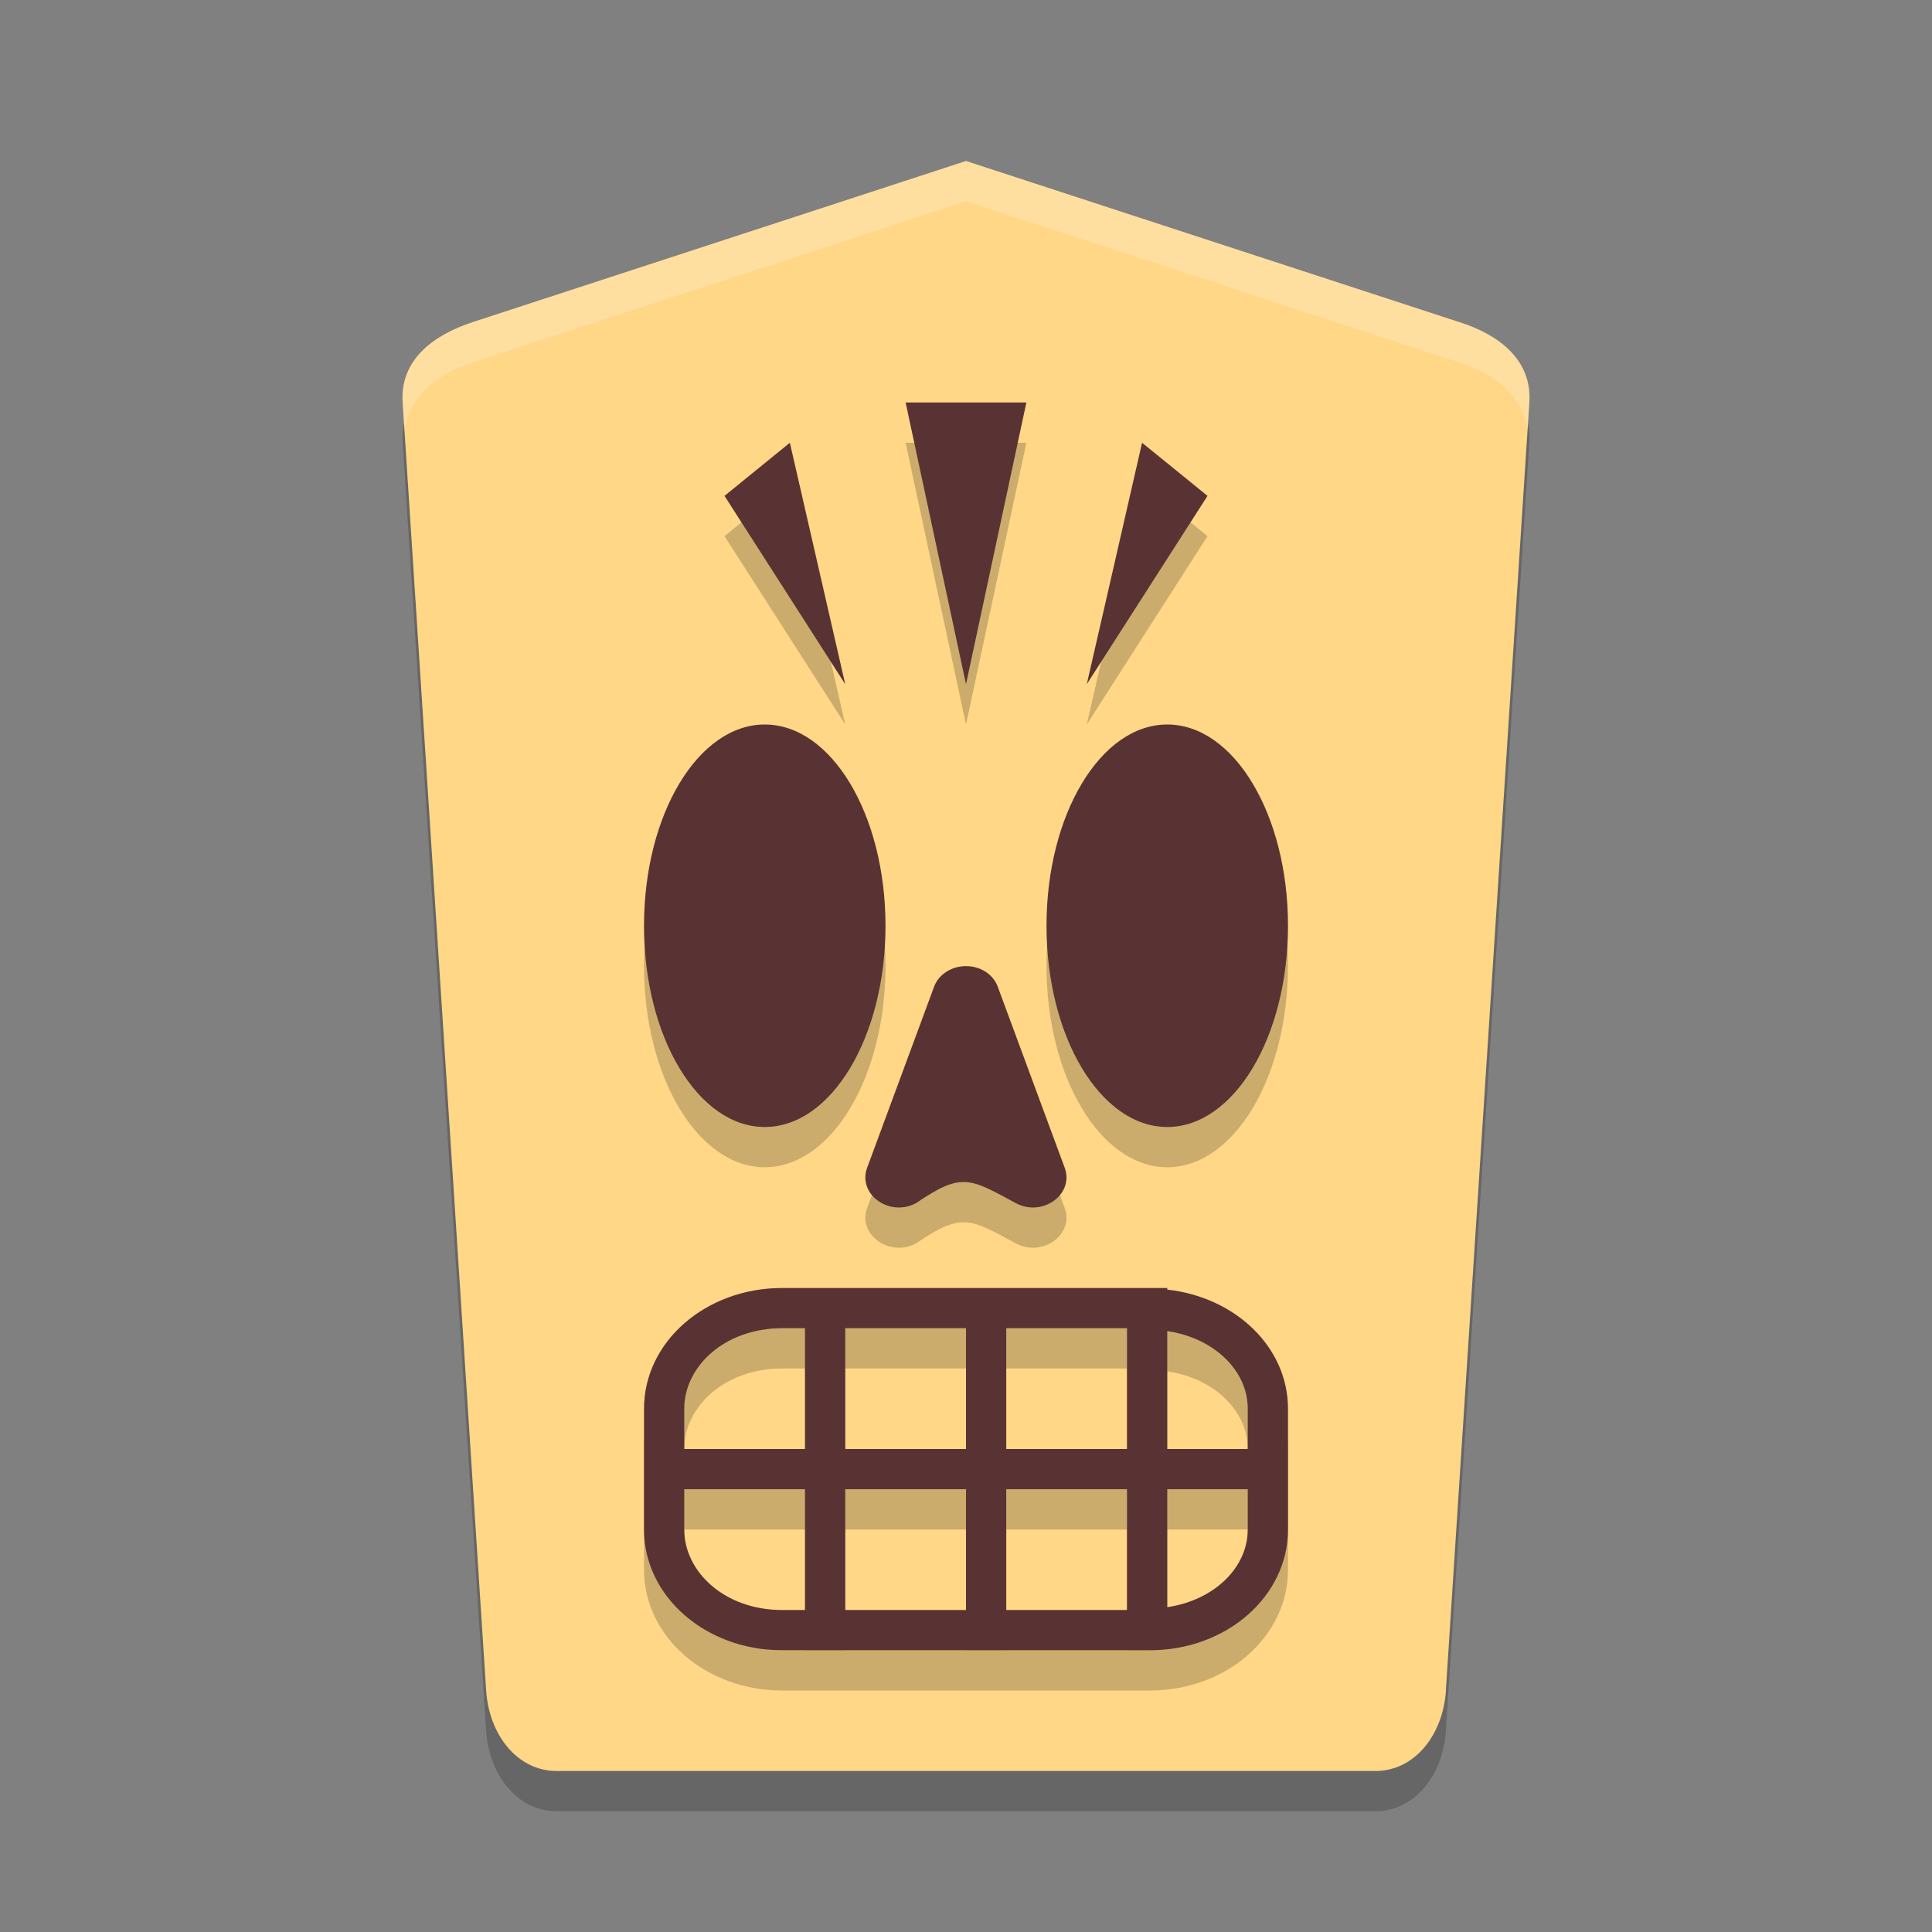 <svg xmlns="http://www.w3.org/2000/svg" width="24" height="24" version="1">
 <rect width="100%" height="100%" fill="#808080" stroke="none"/>
 <path style="opacity:0.2" d="m 17.961,21.5 1.037,-16 c 0.036,-0.553 -0.414,-0.856 -0.875,-1 l -6.123,-2 -6.123,2 C 5.418,4.65 4.966,4.947 5.002,5.5 l 1.037,16 c 0.036,0.553 0.39,1 0.875,1 l 10.173,0 c 0.485,0 0.839,-0.447 0.875,-1 z"/>
 <path d="M 17.961,21 18.998,5 C 19.034,4.447 18.584,4.144 18.123,4 L 12,2 5.877,4 C 5.418,4.15 4.966,4.447 5.002,5 L 6.039,21 c 0.036,0.553 0.39,1 0.875,1 l 10.173,0 c 0.485,0 0.839,-0.447 0.875,-1 z" style="fill:#ffd787"/>
 <path d="M 11.25,5.5 11.625,7.25 12,9 12.375,7.25 12.75,5.5 12,5.5 Z M 9.812,6 9.406,6.33 9,6.66 9.75,7.83 10.5,9 10.156,7.5 Z M 14.188,6 13.844,7.5 13.5,9 14.25,7.83 15,6.66 14.594,6.33 Z M 9.5,9.5 C 8.672,9.5 8,10.619 8,12 8,13.381 8.672,14.5 9.5,14.5 10.328,14.5 11,13.381 11,12 11,10.619 10.328,9.5 9.5,9.5 Z m 5,0 c -0.828,0 -1.5,1.119 -1.5,2.5 0,1.381 0.672,2.5 1.5,2.5 0.828,0 1.5,-1.119 1.5,-2.5 0,-1.381 -0.672,-2.5 -1.5,-2.5 z m -2.521,3.002 c -0.171,0.008 -0.321,0.108 -0.375,0.254 l -0.416,1.125 -0.416,1.125 c -0.122,0.33 0.278,0.618 0.609,0.439 0.568,-0.387 0.666,-0.308 1.236,0 0.331,0.179 0.731,-0.109 0.609,-0.439 l -0.416,-1.125 -0.416,-1.125 c -0.059,-0.16 -0.229,-0.263 -0.416,-0.254 z M 9.715,16.5 C 8.765,16.5 8,17.169 8,18 l 0,0.5 0,0.5 0,0.5 C 8,20.331 8.765,21 9.715,21 l 4.57,0 C 15.235,21 16,20.331 16,19.5 L 16,18 c 0,-0.766 -0.654,-1.387 -1.5,-1.48 l 0,-0.02 -0.215,0 -0.285,0 -1.5,0 -0.5,0 -1.5,0 -0.5,0 z m 0,0.5 L 10,17 l 0,1.5 -1.5,0 0,-0.5 c 0,-0.524 0.5,-1 1.215,-1 z M 10.5,17 l 1.5,0 0,1.5 -1.5,0 z m 2,0 1.5,0 0,1.5 -1.5,0 z m 2,0.035 c 0.592,0.088 1,0.498 1,0.965 l 0,0.5 -1,0 z M 8.5,19 l 1.5,0 0,1.5 -0.285,0 C 9,20.5 8.5,20.024 8.5,19.5 Z m 2,0 1.5,0 0,1.5 -1.5,0 z m 2,0 1.5,0 0,1.5 -1.5,0 z m 2,0 1,0 0,0.5 c 0,0.467 -0.408,0.877 -1,0.965 z" style="opacity:0.2"/>
 <path style="fill:#593333" d="M 11.25,5 11.625,6.75 12,8.5 12.375,6.75 12.75,5 12,5 Z M 9.812,5.5 9.406,5.83 9,6.16 9.75,7.33 10.5,8.5 10.156,7 Z m 4.375,0 L 13.844,7 13.5,8.5 14.25,7.33 15,6.16 14.594,5.83 Z M 9.5,9 C 8.672,9 8,10.119 8,11.5 8,12.881 8.672,14 9.5,14 10.328,14 11,12.881 11,11.5 11,10.119 10.328,9 9.5,9 Z m 5,0 C 13.672,9 13,10.119 13,11.5 13,12.881 13.672,14 14.5,14 15.328,14 16,12.881 16,11.5 16,10.119 15.328,9 14.5,9 Z m -2.521,3.002 c -0.171,0.008 -0.321,0.108 -0.375,0.254 l -0.416,1.125 -0.416,1.125 c -0.122,0.33 0.278,0.618 0.609,0.439 0.568,-0.387 0.666,-0.308 1.236,0 0.331,0.179 0.731,-0.109 0.609,-0.439 l -0.416,-1.125 -0.416,-1.125 c -0.059,-0.16 -0.229,-0.263 -0.416,-0.254 z M 9.715,16 C 8.765,16 8,16.669 8,17.5 L 8,18 8,18.5 8,19 c 0,0.831 0.765,1.5 1.715,1.5 l 4.57,0 C 15.235,20.5 16,19.831 16,19 l 0,-1.5 c 0,-0.766 -0.654,-1.387 -1.5,-1.48 L 14.5,16 14.285,16 14,16 12.5,16 12,16 10.5,16 10,16 Z m 0,0.5 0.285,0 0,1.5 -1.5,0 0,-0.5 c 0,-0.524 0.5,-1 1.215,-1 z m 0.785,0 1.5,0 0,1.5 -1.5,0 z m 2,0 1.5,0 0,1.5 -1.5,0 z m 2,0.035 c 0.592,0.088 1,0.498 1,0.965 l 0,0.5 -1,0 z M 8.5,18.5 10,18.5 10,20 9.715,20 C 9,20 8.5,19.524 8.5,19 Z m 2,0 1.5,0 0,1.5 -1.5,0 z m 2,0 1.5,0 0,1.5 -1.5,0 z m 2,0 1,0 0,0.5 c 0,0.467 -0.408,0.877 -1,0.965 z"/>
 <path style="fill:#ffffff;opacity:0.2" d="M 12 2 L 5.877 4 C 5.418 4.15 4.966 4.447 5.002 5 L 5.025 5.352 C 5.077 4.9 5.464 4.635 5.877 4.5 L 12 2.5 L 18.123 4.5 C 18.538 4.63 18.923 4.899 18.975 5.352 L 18.998 5 C 19.034 4.447 18.584 4.144 18.123 4 L 12 2 z"/>
</svg>
